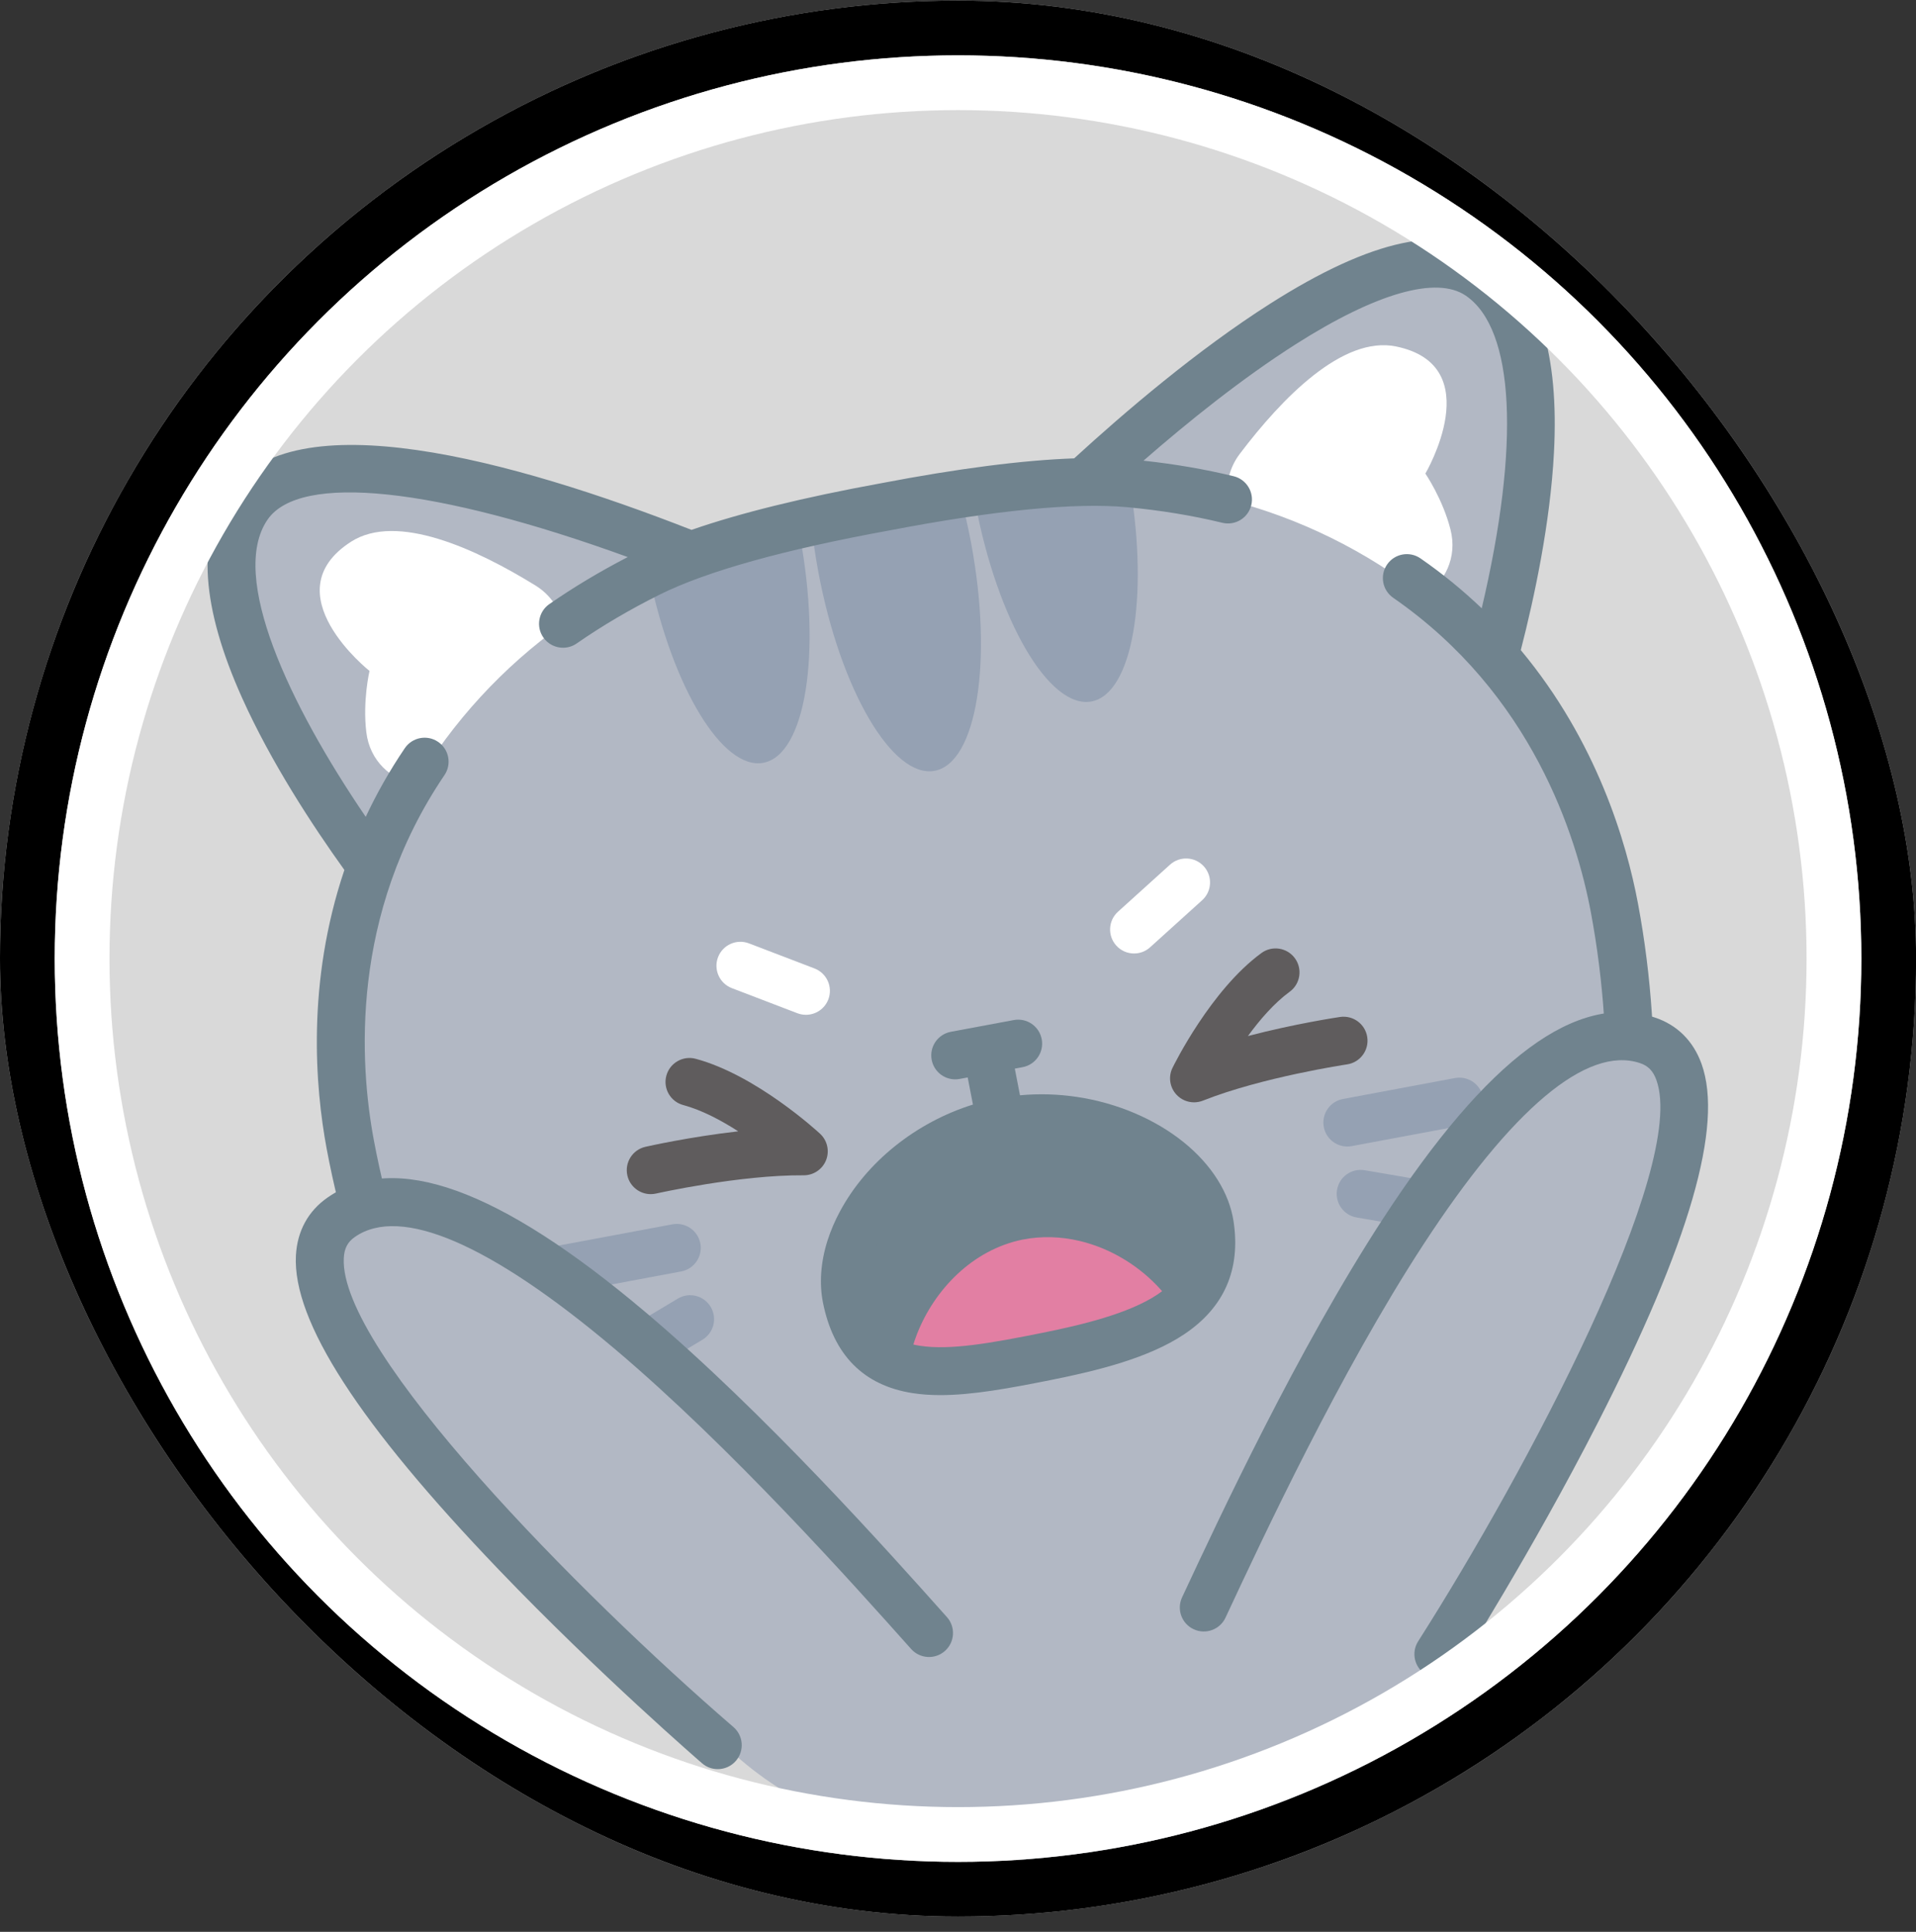 <svg width="120" height="121" viewBox="0 0 120 121" fill="none" xmlns="http://www.w3.org/2000/svg">
<rect x="0" y="0" width="120" height="121" fill="#333333" stroke="none"/>
<g clip-path="url(#clip0_138_1246)">
<circle cx="60.002" cy="60.041" r="60.002" fill="#D9D9D9"/>
<path d="M101.115 56.88C100.152 51.728 97.852 45.965 93.598 41.106C95.261 34.894 98.198 21.08 92.659 17.285C87.079 13.463 73.702 24.812 67.881 30.191C64.515 30.258 60.263 30.822 55.444 31.745C50.618 32.625 46.448 33.635 43.285 34.788C35.911 31.873 19.339 26.127 15.52 31.703C11.726 37.241 19.447 49.054 23.25 54.25C21.036 60.32 20.973 66.525 21.937 71.679C22.77 76.135 24.133 80.487 26.032 84.738C29.038 91.466 34.942 96.279 41.911 97.933C41.651 98.854 41.514 99.803 41.514 100.773C41.514 109.505 52.534 116.584 66.129 116.584C79.723 116.584 90.743 109.505 90.743 100.773C90.743 97.323 89.022 94.132 86.103 91.533C86.573 91.351 87.041 91.167 87.508 90.977C95.931 87.567 101.553 79.613 102.014 70.536C102.249 65.886 101.948 61.336 101.115 56.88Z" fill="#B2B8C4"/>
<path d="M60.825 34.032C62.204 41.408 61.175 47.785 58.537 48.279C55.894 48.772 52.631 43.198 51.252 35.821C51.063 34.81 50.918 33.82 50.821 32.862C53.907 32.139 57.019 31.557 60.159 31.122C60.414 32.051 60.638 33.026 60.825 34.032Z" fill="#95A1B3"/>
<path d="M50.093 33.53C51.471 40.901 50.448 47.283 47.805 47.777C45.263 48.252 42.133 43.079 40.677 36.103C42.24 35.366 43.884 34.743 45.591 34.243C47.054 33.817 48.523 33.42 49.999 33.062C50.035 33.219 50.063 33.372 50.093 33.53Z" fill="#95A1B3"/>
<path d="M70.776 30.412C71.955 37.47 70.912 43.458 68.359 43.935C65.715 44.429 62.456 38.848 61.079 31.477C61.049 31.319 61.021 31.166 60.997 31.007C62.725 30.777 64.468 30.598 66.214 30.459C67.751 30.334 69.275 30.324 70.776 30.412Z" fill="#95A1B3"/>
<path d="M89.272 29.662C89.272 29.662 90.358 31.248 90.844 33.162C91.297 34.93 90.474 36.499 89.169 37.334C85.573 34.516 81.398 32.444 76.905 31.302C76.763 30.323 76.991 29.292 77.648 28.427C80.283 24.947 84.09 21.015 87.433 21.7C93.257 22.896 89.272 29.662 89.272 29.662Z" fill="white"/>
<path d="M23.143 42.023C23.143 42.023 22.704 43.894 22.942 45.854C23.157 47.667 24.492 48.832 26.011 49.138C28.346 45.212 31.49 41.772 35.267 39.084C35.046 38.12 34.461 37.241 33.536 36.672C29.822 34.379 24.852 32.087 21.981 33.933C16.984 37.152 23.143 42.023 23.143 42.023Z" fill="white"/>
<path d="M102.59 56.604C101.869 52.749 100.008 46.43 95.248 40.719C96.107 37.384 97.091 32.763 97.324 28.366C97.654 22.153 96.369 18.008 93.504 16.045C90.501 13.988 85.938 14.961 79.554 19.019C74.986 21.923 70.428 25.819 67.276 28.709C64.058 28.822 60.008 29.343 55.175 30.268C50.324 31.153 46.355 32.131 43.311 33.188C32.162 28.83 18.29 24.998 14.278 30.854C12.315 33.718 12.614 38.048 15.167 43.722C16.977 47.745 19.563 51.695 21.569 54.489C19.193 61.535 19.74 68.1 20.46 71.955C21.312 76.513 22.726 81.019 24.661 85.351C26.599 89.687 29.704 93.356 33.641 95.962C37.585 98.572 42.177 99.99 46.919 100.061C46.926 100.061 46.934 100.061 46.942 100.061C47.76 100.061 48.43 99.404 48.442 98.583C48.455 97.754 47.793 97.071 46.964 97.059C42.797 96.996 38.763 95.751 35.298 93.457C31.837 91.167 29.107 87.94 27.402 84.126C25.563 80.01 24.22 75.729 23.412 71.403C22.518 66.625 21.906 57.301 27.837 48.548C28.302 47.862 28.123 46.928 27.436 46.464C26.75 45.998 25.817 46.178 25.352 46.864C24.385 48.29 23.58 49.729 22.906 51.162C18.107 44.116 14.33 36.09 16.755 32.55C18.774 29.602 27.29 30.523 39.317 34.891C37.574 35.792 35.924 36.781 34.405 37.837C33.724 38.31 33.556 39.245 34.029 39.926C34.321 40.346 34.788 40.571 35.264 40.571C35.559 40.571 35.858 40.484 36.119 40.302C37.706 39.198 39.452 38.171 41.305 37.248C44.255 35.781 49.102 34.426 55.726 33.219C62.326 31.955 67.335 31.467 70.615 31.769C72.678 31.961 74.677 32.288 76.555 32.744C77.361 32.94 78.172 32.445 78.368 31.639C78.563 30.834 78.068 30.022 77.263 29.827C75.465 29.391 73.569 29.064 71.617 28.854C74.396 26.429 77.789 23.698 81.165 21.552C86.204 18.348 89.983 17.272 91.808 18.521C94.872 20.621 95.213 27.857 92.801 38.101C91.655 37.007 90.383 35.956 88.966 34.974C88.283 34.502 87.349 34.672 86.877 35.353C86.405 36.035 86.575 36.97 87.257 37.442C95.95 43.462 98.746 52.377 99.639 57.155C100.448 61.481 100.742 65.958 100.514 70.46C100.302 74.633 98.922 78.628 96.522 82.014C94.119 85.404 90.807 88.023 86.944 89.586C86.176 89.897 85.805 90.772 86.116 91.541C86.352 92.125 86.915 92.479 87.508 92.479C87.695 92.479 87.886 92.444 88.07 92.369C92.466 90.59 96.235 87.609 98.97 83.751C101.701 79.899 103.271 75.356 103.511 70.613C103.752 65.874 103.442 61.161 102.59 56.604Z" fill="#70838E"/>
<path d="M84.383 71.811C83.674 71.811 83.044 71.307 82.909 70.585C82.757 69.77 83.294 68.986 84.108 68.834L91.126 67.522C91.941 67.371 92.725 67.907 92.877 68.722C93.03 69.537 92.493 70.322 91.678 70.474L84.66 71.785C84.567 71.802 84.474 71.811 84.383 71.811Z" fill="#95A1B3"/>
<path d="M91.36 77.33C91.275 77.33 91.19 77.323 91.104 77.308L84.966 76.255C84.148 76.114 83.6 75.338 83.74 74.521C83.88 73.704 84.654 73.155 85.474 73.296L91.612 74.349C92.43 74.489 92.978 75.265 92.838 76.082C92.712 76.813 92.077 77.33 91.36 77.33Z" fill="#95A1B3"/>
<path d="M35.368 80.973C34.66 80.973 34.029 80.469 33.895 79.747C33.742 78.932 34.279 78.148 35.094 77.995L42.112 76.684C42.927 76.532 43.711 77.069 43.863 77.884C44.016 78.699 43.478 79.483 42.663 79.635L35.646 80.947C35.553 80.964 35.46 80.973 35.368 80.973Z" fill="#95A1B3"/>
<path d="M37.88 87.326C37.37 87.326 36.872 87.065 36.591 86.596C36.165 85.884 36.396 84.962 37.108 84.537L42.451 81.337C43.162 80.911 44.084 81.142 44.51 81.854C44.936 82.565 44.705 83.487 43.993 83.913L38.65 87.112C38.408 87.257 38.142 87.326 37.88 87.326Z" fill="#95A1B3"/>
<path d="M71.027 59.72C70.617 59.72 70.209 59.553 69.913 59.225C69.357 58.61 69.405 57.661 70.019 57.105L73.278 54.158C73.893 53.602 74.842 53.649 75.398 54.264C75.954 54.879 75.907 55.828 75.292 56.384L72.033 59.331C71.746 59.592 71.386 59.72 71.027 59.72Z" fill="white"/>
<path d="M50.476 63.561C50.297 63.561 50.116 63.529 49.94 63.462L45.836 61.891C45.062 61.594 44.675 60.726 44.971 59.952C45.267 59.178 46.136 58.79 46.909 59.087L51.013 60.658C51.787 60.955 52.174 61.823 51.878 62.597C51.649 63.194 51.08 63.561 50.476 63.561Z" fill="white"/>
<path d="M75.775 76.727C76.008 78.284 75.756 79.525 75.12 80.544C73.631 82.944 70.003 84.064 65.583 84.949C61.093 85.851 57.189 86.565 54.907 84.776C54 84.061 53.345 82.951 53.015 81.297C52.821 80.318 52.913 79.232 53.263 78.145C53.424 77.63 53.649 77.115 53.921 76.601C55.45 73.741 58.605 71.103 62.644 70.29C64.202 69.983 65.762 69.965 67.231 70.191C69.56 70.54 71.661 71.474 73.205 72.722C74.612 73.859 75.555 75.267 75.775 76.727Z" fill="#70838E"/>
<path d="M72.867 80.966C71.794 83.287 68.989 84.254 65.553 84.954C62.062 85.67 59.024 86.222 57.16 84.354C57.236 84.088 57.33 83.822 57.432 83.556C58.519 80.784 60.891 78.288 64.031 77.643C65.243 77.401 66.468 77.451 67.63 77.728C69.474 78.168 71.162 79.179 72.424 80.481C72.577 80.641 72.726 80.802 72.867 80.966Z" fill="#E27FA3"/>
<path d="M77.259 76.501C76.989 74.716 75.885 72.96 74.151 71.555C72.347 70.095 69.97 69.083 67.458 68.706C66.268 68.526 65.071 68.493 63.882 68.602L63.558 66.932L64.044 66.841C64.859 66.689 65.396 65.905 65.244 65.09C65.091 64.275 64.307 63.737 63.492 63.89L59.55 64.626C58.736 64.779 58.198 65.563 58.351 66.378C58.486 67.1 59.116 67.604 59.825 67.604C59.916 67.604 60.009 67.596 60.102 67.578L60.607 67.484L60.936 69.183C57.384 70.289 54.267 72.767 52.598 75.892C52.283 76.478 52.026 77.082 51.831 77.689C51.402 79.031 51.302 80.379 51.543 81.59C52.201 84.871 54.087 86.777 57.149 87.255C57.705 87.342 58.287 87.381 58.896 87.381C60.901 87.381 63.205 86.958 65.881 86.422C68.726 85.85 71.936 85.064 74.168 83.569C76.674 81.892 77.713 79.514 77.259 76.501ZM72.498 81.075C70.692 82.285 67.697 82.995 65.29 83.479C62.098 84.12 59.506 84.586 57.612 84.29C56.29 84.083 54.996 83.542 54.487 81.003C54.346 80.292 54.416 79.462 54.691 78.605C54.83 78.172 55.016 77.737 55.245 77.309C56.402 75.143 59.031 72.549 62.933 71.764C63.691 71.615 64.456 71.54 65.225 71.54C65.82 71.54 66.416 71.585 67.011 71.675C69.003 71.974 70.868 72.76 72.261 73.888C73.412 74.82 74.133 75.908 74.29 76.95C74.571 78.812 74.035 80.046 72.498 81.075Z" fill="#70838E"/>
<path d="M40.754 74.793C40.068 74.793 39.45 74.321 39.292 73.624C39.109 72.816 39.615 72.012 40.423 71.829C40.58 71.793 43.196 71.205 46.236 70.859C45.173 70.174 43.957 69.527 42.794 69.215C41.993 69.001 41.518 68.178 41.733 67.377C41.948 66.576 42.772 66.101 43.571 66.316C47.355 67.33 51.2 70.86 51.361 71.01C51.816 71.431 51.965 72.089 51.737 72.665C51.51 73.237 50.956 73.613 50.342 73.613C50.337 73.613 50.333 73.613 50.329 73.613C46.319 73.583 41.139 74.745 41.087 74.757C40.976 74.781 40.864 74.793 40.754 74.793Z" fill="#5F5C5D"/>
<path d="M74.784 69.043C74.373 69.043 73.972 68.876 73.682 68.562C73.261 68.108 73.162 67.441 73.434 66.884C73.531 66.686 75.84 62.005 79.002 59.693C79.671 59.203 80.611 59.349 81.1 60.018C81.589 60.688 81.443 61.627 80.774 62.116C79.803 62.827 78.902 63.869 78.158 64.891C81.118 64.116 83.77 63.72 83.929 63.696C84.747 63.576 85.512 64.142 85.632 64.962C85.754 65.782 85.187 66.545 84.367 66.666C84.314 66.674 79.055 67.462 75.337 68.938C75.157 69.008 74.969 69.043 74.784 69.043Z" fill="#5F5C5D"/>
<path d="M75.394 100.686C81.149 88.355 93.692 62.068 103.158 65.152C112.624 68.237 90.087 103.606 90.087 103.606L75.394 100.686Z" fill="#B2B8C4"/>
<path d="M90.085 105.107C89.809 105.107 89.53 105.031 89.28 104.872C88.581 104.426 88.375 103.498 88.821 102.799C95.63 92.111 105.703 73.117 103.742 67.65C103.535 67.072 103.221 66.751 102.693 66.579C99.384 65.501 94.698 69.436 89.142 77.958C83.92 85.967 79.08 96.336 76.754 101.32C76.403 102.071 75.51 102.395 74.759 102.045C74.007 101.694 73.683 100.801 74.033 100.05C76.388 95.004 81.289 84.505 86.627 76.318C93.188 66.255 98.747 62.135 103.623 63.724C105.032 64.183 106.05 65.191 106.569 66.636C107.952 70.496 105.824 77.855 100.06 89.132C95.941 97.193 91.398 104.34 91.353 104.412C91.067 104.862 90.581 105.107 90.085 105.107Z" fill="#70838E"/>
<path d="M58.185 102.283C49.126 92.129 29.551 70.561 21.372 76.238C13.194 81.915 44.953 109.306 44.953 109.306L58.185 102.283Z" fill="#B2B8C4"/>
<path d="M44.953 110.808C44.605 110.808 44.257 110.688 43.973 110.443C43.909 110.388 37.502 104.849 31.238 98.314C22.474 89.171 18.318 82.736 18.533 78.641C18.614 77.107 19.3 75.85 20.517 75.005C24.729 72.081 31.239 74.427 40.417 82.177C47.884 88.482 55.598 97.128 59.306 101.284C59.858 101.902 59.804 102.851 59.185 103.403C58.566 103.955 57.618 103.901 57.065 103.283C53.404 99.179 45.785 90.639 38.481 84.471C30.707 77.908 25.088 75.487 22.229 77.472C21.773 77.788 21.564 78.186 21.532 78.799C21.228 84.601 36.338 99.894 45.934 108.17C46.562 108.711 46.632 109.659 46.091 110.287C45.793 110.632 45.374 110.808 44.953 110.808Z" fill="#70838E"/>
<circle cx="60.002" cy="60.041" r="58.288" stroke="black" stroke-width="3.429"/>
<circle cx="60.002" cy="60.041" r="54.859" stroke="white" stroke-width="3.429"/>
</g>
<defs>
<clipPath id="clip0_138_1246">
<rect y="0.039" width="120.005" height="120.005" rx="60.002" fill="white"/>
</clipPath>
</defs>
</svg>
